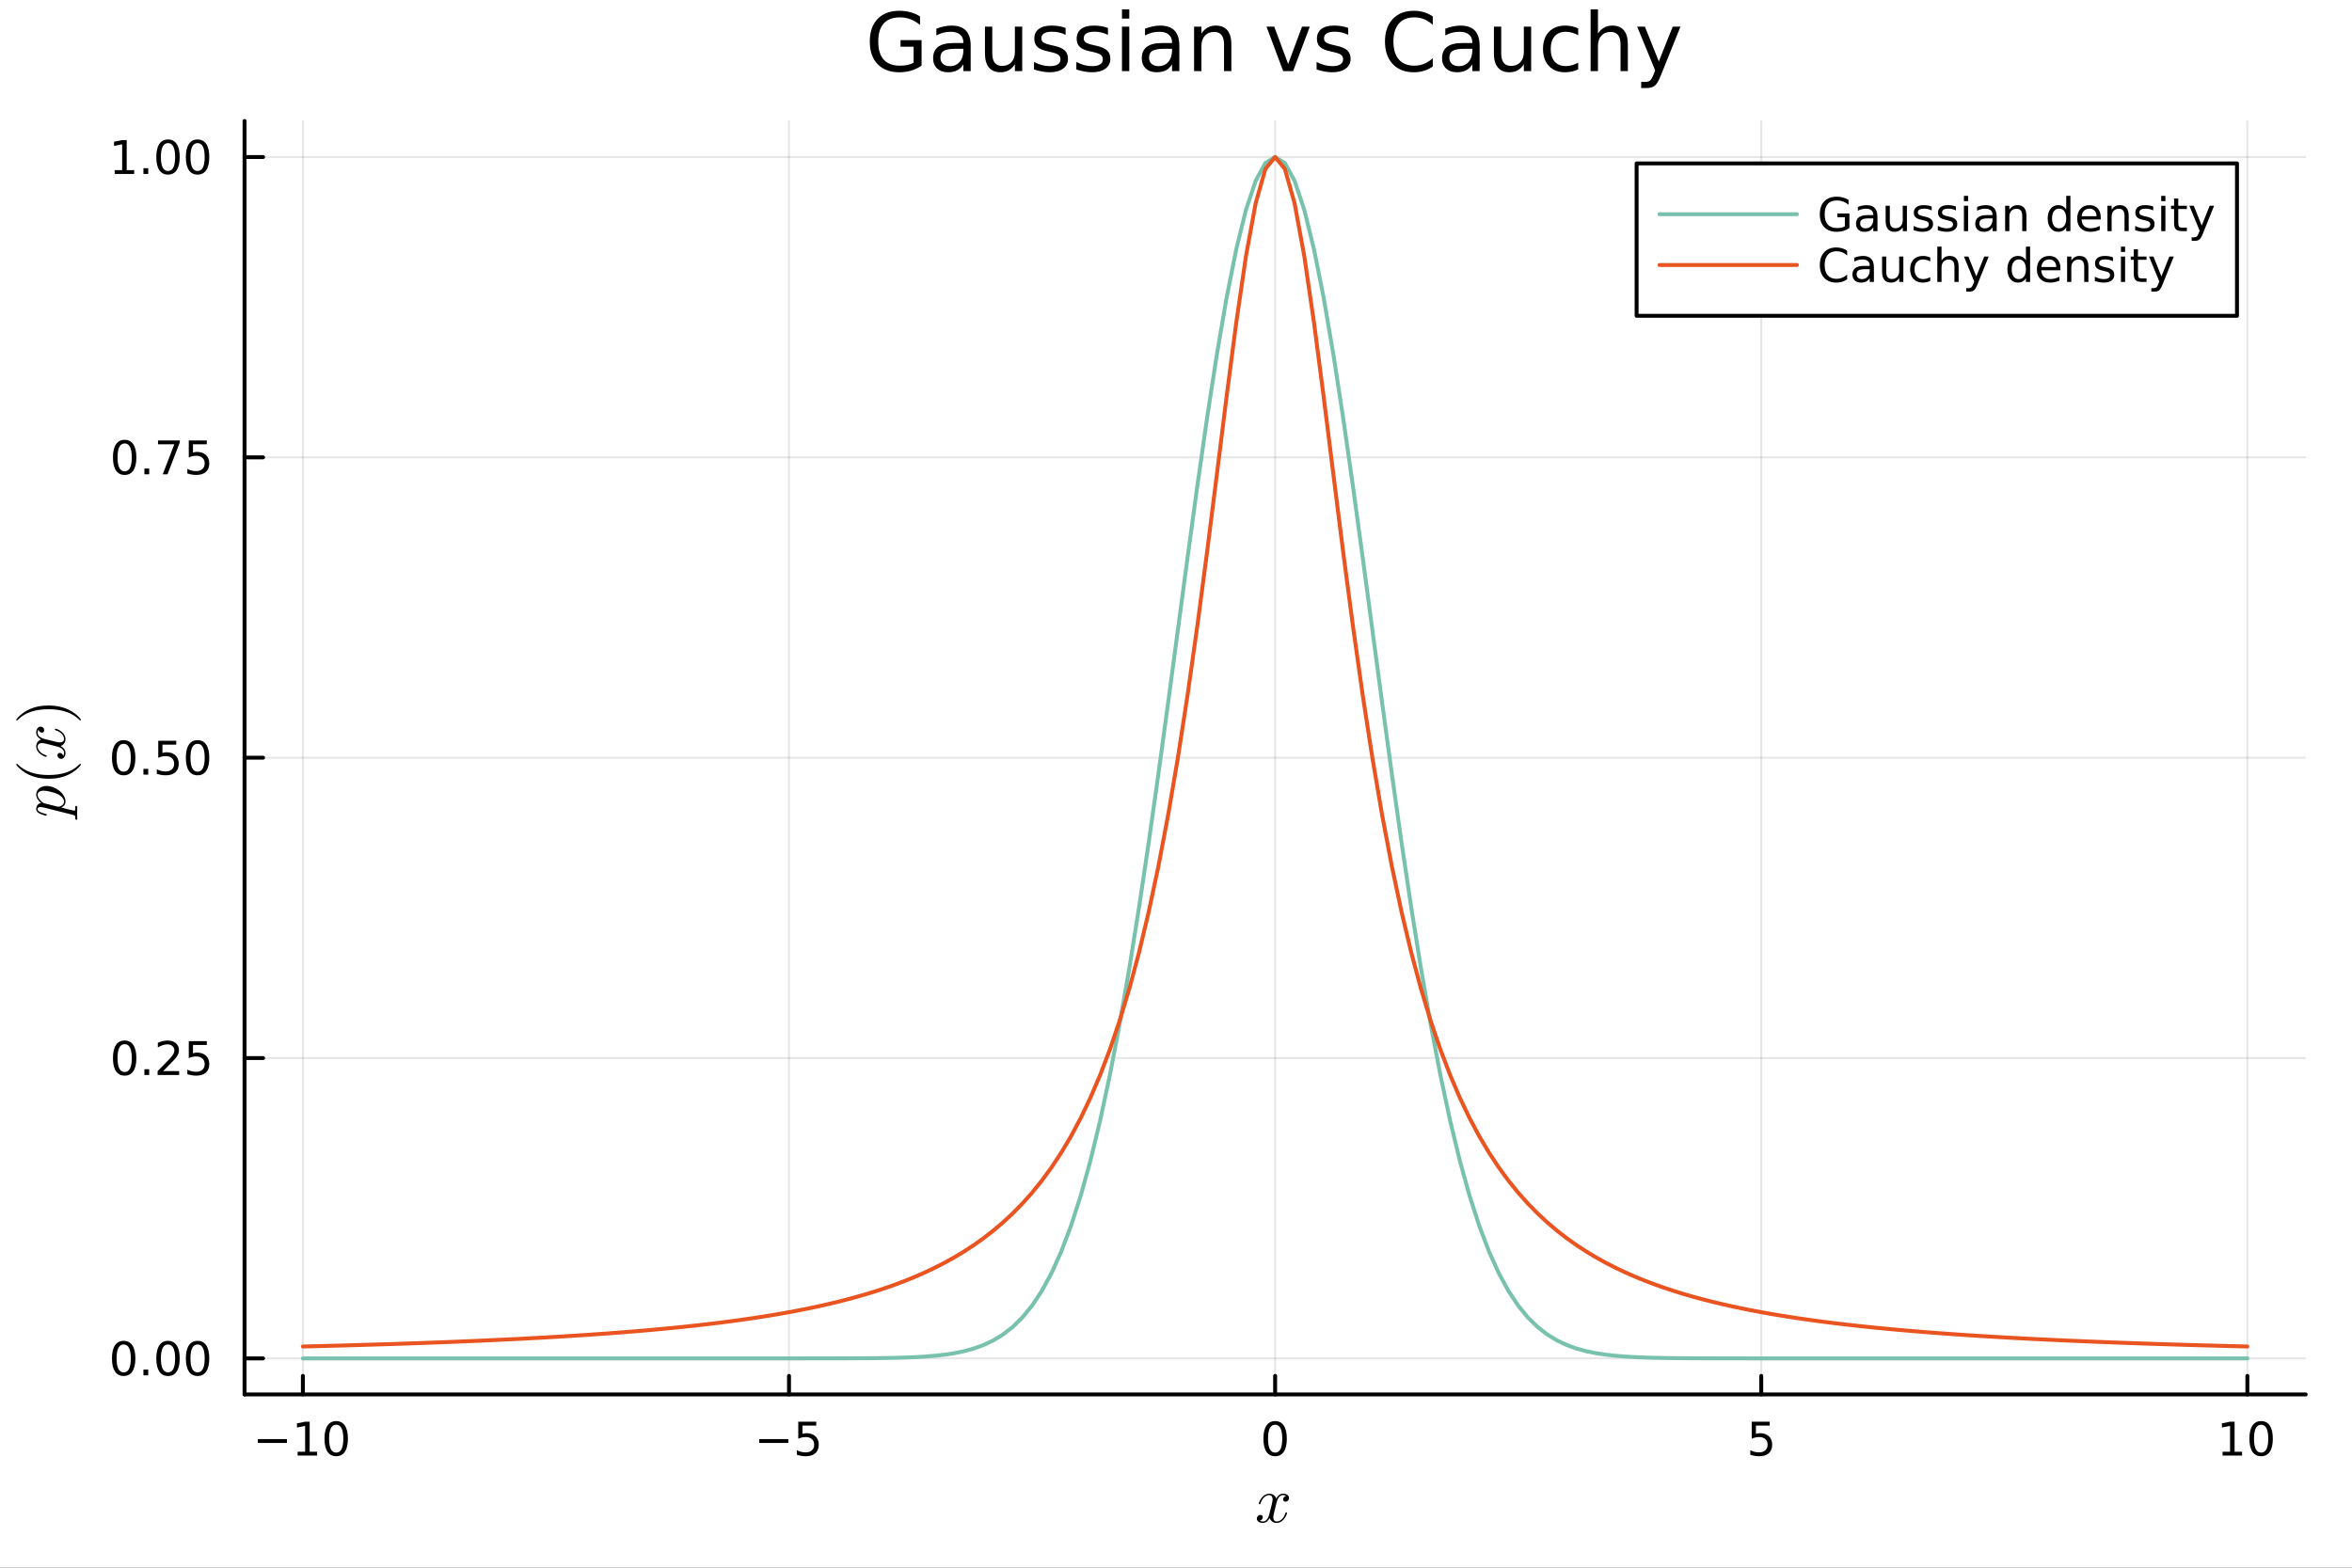 <?xml version="1.0" encoding="utf-8"?>
<svg xmlns="http://www.w3.org/2000/svg" xmlns:xlink="http://www.w3.org/1999/xlink" width="600" height="400" viewBox="0 0 2400 1600">
<rect x="0" y="0" width="2400" height="1600" fill="#333333" stroke="none"/>
<defs>
  <clipPath id="clip330">
    <rect x="0" y="0" width="2400" height="1600"/>
  </clipPath>
</defs>
<path clip-path="url(#clip330)" d="M0 1600 L2400 1600 L2400 8.88178e-14 L0 8.88178e-14  Z" fill="#ffffff" fill-rule="evenodd" fill-opacity="1"/>
<defs>
  <clipPath id="clip331">
    <rect x="480" y="0" width="1681" height="1600"/>
  </clipPath>
</defs>
<path clip-path="url(#clip330)" d="M249.542 1423.18 L2352.76 1423.18 L2352.76 123.472 L249.542 123.472  Z" fill="#ffffff" fill-rule="evenodd" fill-opacity="1"/>
<defs>
  <clipPath id="clip332">
    <rect x="249" y="123" width="2104" height="1301"/>
  </clipPath>
</defs>
<polyline clip-path="url(#clip332)" style="stroke:#000000; stroke-linecap:round; stroke-linejoin:round; stroke-width:2; stroke-opacity:0.1; fill:none" points="309.067,1423.18 309.067,123.472 "/>
<polyline clip-path="url(#clip332)" style="stroke:#000000; stroke-linecap:round; stroke-linejoin:round; stroke-width:2; stroke-opacity:0.1; fill:none" points="805.108,1423.18 805.108,123.472 "/>
<polyline clip-path="url(#clip332)" style="stroke:#000000; stroke-linecap:round; stroke-linejoin:round; stroke-width:2; stroke-opacity:0.1; fill:none" points="1301.15,1423.18 1301.15,123.472 "/>
<polyline clip-path="url(#clip332)" style="stroke:#000000; stroke-linecap:round; stroke-linejoin:round; stroke-width:2; stroke-opacity:0.1; fill:none" points="1797.19,1423.18 1797.19,123.472 "/>
<polyline clip-path="url(#clip332)" style="stroke:#000000; stroke-linecap:round; stroke-linejoin:round; stroke-width:2; stroke-opacity:0.1; fill:none" points="2293.23,1423.18 2293.23,123.472 "/>
<polyline clip-path="url(#clip332)" style="stroke:#000000; stroke-linecap:round; stroke-linejoin:round; stroke-width:2; stroke-opacity:0.1; fill:none" points="249.542,1386.4 2352.76,1386.4 "/>
<polyline clip-path="url(#clip332)" style="stroke:#000000; stroke-linecap:round; stroke-linejoin:round; stroke-width:2; stroke-opacity:0.1; fill:none" points="249.542,1079.86 2352.76,1079.86 "/>
<polyline clip-path="url(#clip332)" style="stroke:#000000; stroke-linecap:round; stroke-linejoin:round; stroke-width:2; stroke-opacity:0.1; fill:none" points="249.542,773.326 2352.76,773.326 "/>
<polyline clip-path="url(#clip332)" style="stroke:#000000; stroke-linecap:round; stroke-linejoin:round; stroke-width:2; stroke-opacity:0.1; fill:none" points="249.542,466.791 2352.76,466.791 "/>
<polyline clip-path="url(#clip332)" style="stroke:#000000; stroke-linecap:round; stroke-linejoin:round; stroke-width:2; stroke-opacity:0.1; fill:none" points="249.542,160.256 2352.76,160.256 "/>
<polyline clip-path="url(#clip330)" style="stroke:#000000; stroke-linecap:round; stroke-linejoin:round; stroke-width:4; stroke-opacity:1; fill:none" points="249.542,1423.18 2352.76,1423.18 "/>
<polyline clip-path="url(#clip330)" style="stroke:#000000; stroke-linecap:round; stroke-linejoin:round; stroke-width:4; stroke-opacity:1; fill:none" points="309.067,1423.18 309.067,1404.28 "/>
<polyline clip-path="url(#clip330)" style="stroke:#000000; stroke-linecap:round; stroke-linejoin:round; stroke-width:4; stroke-opacity:1; fill:none" points="805.108,1423.18 805.108,1404.28 "/>
<polyline clip-path="url(#clip330)" style="stroke:#000000; stroke-linecap:round; stroke-linejoin:round; stroke-width:4; stroke-opacity:1; fill:none" points="1301.15,1423.18 1301.15,1404.28 "/>
<polyline clip-path="url(#clip330)" style="stroke:#000000; stroke-linecap:round; stroke-linejoin:round; stroke-width:4; stroke-opacity:1; fill:none" points="1797.19,1423.18 1797.19,1404.28 "/>
<polyline clip-path="url(#clip330)" style="stroke:#000000; stroke-linecap:round; stroke-linejoin:round; stroke-width:4; stroke-opacity:1; fill:none" points="2293.23,1423.18 2293.23,1404.28 "/>
<path clip-path="url(#clip330)" d="M263.13 1468.75 L292.805 1468.75 L292.805 1472.69 L263.13 1472.69 L263.13 1468.75 Z" fill="#000000" fill-rule="nonzero" fill-opacity="1" /><path clip-path="url(#clip330)" d="M303.708 1481.64 L311.347 1481.64 L311.347 1455.28 L303.037 1456.95 L303.037 1452.69 L311.301 1451.02 L315.977 1451.02 L315.977 1481.64 L323.615 1481.64 L323.615 1485.58 L303.708 1485.58 L303.708 1481.64 Z" fill="#000000" fill-rule="nonzero" fill-opacity="1" /><path clip-path="url(#clip330)" d="M343.06 1454.1 Q339.449 1454.1 337.62 1457.66 Q335.814 1461.2 335.814 1468.33 Q335.814 1475.44 337.62 1479.01 Q339.449 1482.55 343.06 1482.55 Q346.694 1482.55 348.5 1479.01 Q350.328 1475.44 350.328 1468.33 Q350.328 1461.2 348.5 1457.66 Q346.694 1454.1 343.06 1454.1 M343.06 1450.39 Q348.87 1450.39 351.926 1455 Q355.004 1459.58 355.004 1468.33 Q355.004 1477.06 351.926 1481.67 Q348.87 1486.25 343.06 1486.25 Q337.25 1486.25 334.171 1481.67 Q331.115 1477.06 331.115 1468.33 Q331.115 1459.58 334.171 1455 Q337.25 1450.39 343.06 1450.39 Z" fill="#000000" fill-rule="nonzero" fill-opacity="1" /><path clip-path="url(#clip330)" d="M774.749 1468.75 L804.425 1468.75 L804.425 1472.69 L774.749 1472.69 L774.749 1468.75 Z" fill="#000000" fill-rule="nonzero" fill-opacity="1" /><path clip-path="url(#clip330)" d="M814.564 1451.02 L832.92 1451.02 L832.92 1454.96 L818.846 1454.96 L818.846 1463.43 Q819.865 1463.08 820.883 1462.92 Q821.902 1462.73 822.92 1462.73 Q828.707 1462.73 832.087 1465.9 Q835.467 1469.08 835.467 1474.49 Q835.467 1480.07 831.994 1483.17 Q828.522 1486.25 822.203 1486.25 Q820.027 1486.25 817.758 1485.88 Q815.513 1485.51 813.106 1484.77 L813.106 1480.07 Q815.189 1481.2 817.411 1481.76 Q819.633 1482.32 822.11 1482.32 Q826.115 1482.32 828.453 1480.21 Q830.791 1478.1 830.791 1474.49 Q830.791 1470.88 828.453 1468.77 Q826.115 1466.67 822.11 1466.67 Q820.235 1466.67 818.36 1467.08 Q816.508 1467.5 814.564 1468.38 L814.564 1451.02 Z" fill="#000000" fill-rule="nonzero" fill-opacity="1" /><path clip-path="url(#clip330)" d="M1301.15 1454.1 Q1297.54 1454.1 1295.71 1457.66 Q1293.9 1461.2 1293.9 1468.33 Q1293.9 1475.44 1295.71 1479.01 Q1297.54 1482.55 1301.15 1482.55 Q1304.78 1482.55 1306.59 1479.01 Q1308.42 1475.44 1308.42 1468.33 Q1308.42 1461.2 1306.59 1457.66 Q1304.78 1454.1 1301.15 1454.1 M1301.15 1450.39 Q1306.96 1450.39 1310.01 1455 Q1313.09 1459.58 1313.09 1468.33 Q1313.09 1477.06 1310.01 1481.67 Q1306.96 1486.25 1301.15 1486.25 Q1295.34 1486.25 1292.26 1481.67 Q1289.2 1477.06 1289.2 1468.33 Q1289.2 1459.58 1292.26 1455 Q1295.34 1450.39 1301.15 1450.39 Z" fill="#000000" fill-rule="nonzero" fill-opacity="1" /><path clip-path="url(#clip330)" d="M1787.47 1451.02 L1805.82 1451.02 L1805.82 1454.96 L1791.75 1454.96 L1791.75 1463.43 Q1792.77 1463.08 1793.79 1462.92 Q1794.81 1462.73 1795.82 1462.73 Q1801.61 1462.73 1804.99 1465.9 Q1808.37 1469.08 1808.37 1474.49 Q1808.37 1480.07 1804.9 1483.17 Q1801.43 1486.25 1795.11 1486.25 Q1792.93 1486.25 1790.66 1485.88 Q1788.42 1485.51 1786.01 1484.77 L1786.01 1480.07 Q1788.09 1481.2 1790.32 1481.76 Q1792.54 1482.32 1795.01 1482.32 Q1799.02 1482.32 1801.36 1480.21 Q1803.69 1478.1 1803.69 1474.49 Q1803.69 1470.88 1801.36 1468.77 Q1799.02 1466.67 1795.01 1466.67 Q1793.14 1466.67 1791.26 1467.08 Q1789.41 1467.5 1787.47 1468.38 L1787.47 1451.02 Z" fill="#000000" fill-rule="nonzero" fill-opacity="1" /><path clip-path="url(#clip330)" d="M2267.92 1481.64 L2275.56 1481.64 L2275.56 1455.28 L2267.25 1456.95 L2267.25 1452.69 L2275.51 1451.02 L2280.19 1451.02 L2280.19 1481.64 L2287.83 1481.64 L2287.83 1485.58 L2267.92 1485.58 L2267.92 1481.64 Z" fill="#000000" fill-rule="nonzero" fill-opacity="1" /><path clip-path="url(#clip330)" d="M2307.27 1454.1 Q2303.66 1454.1 2301.83 1457.66 Q2300.02 1461.2 2300.02 1468.33 Q2300.02 1475.44 2301.83 1479.01 Q2303.66 1482.55 2307.27 1482.55 Q2310.9 1482.55 2312.71 1479.01 Q2314.54 1475.44 2314.54 1468.33 Q2314.54 1461.2 2312.71 1457.66 Q2310.9 1454.1 2307.27 1454.1 M2307.27 1450.39 Q2313.08 1450.39 2316.14 1455 Q2319.21 1459.58 2319.21 1468.33 Q2319.21 1477.06 2316.14 1481.67 Q2313.08 1486.25 2307.27 1486.25 Q2301.46 1486.25 2298.38 1481.67 Q2295.33 1477.06 2295.33 1468.33 Q2295.33 1459.58 2298.38 1455 Q2301.46 1450.39 2307.27 1450.39 Z" fill="#000000" fill-rule="nonzero" fill-opacity="1" /><path clip-path="url(#clip330)" d="M1315.32 1528.8 Q1315.32 1530.61 1314.2 1531.64 Q1313.07 1532.64 1311.78 1532.64 Q1310.56 1532.64 1309.91 1531.93 Q1309.27 1531.22 1309.27 1530.32 Q1309.27 1529.09 1310.17 1528.03 Q1311.07 1526.97 1312.42 1526.74 Q1311.1 1525.91 1309.14 1525.91 Q1307.85 1525.91 1306.72 1526.58 Q1305.63 1527.26 1304.95 1528.13 Q1304.31 1529 1303.73 1530.25 Q1303.18 1531.48 1302.96 1532.22 Q1302.76 1532.93 1302.6 1533.7 L1300.35 1542.72 Q1299.25 1547 1299.25 1548.51 Q1299.25 1550.38 1300.15 1551.64 Q1301.06 1552.86 1302.86 1552.86 Q1303.57 1552.86 1304.37 1552.67 Q1305.18 1552.44 1306.21 1551.86 Q1307.27 1551.25 1308.2 1550.35 Q1309.17 1549.42 1310.11 1547.84 Q1311.04 1546.26 1311.65 1544.23 Q1311.84 1543.52 1312.49 1543.52 Q1313.29 1543.52 1313.29 1544.17 Q1313.29 1544.71 1312.84 1545.87 Q1312.42 1547 1311.49 1548.48 Q1310.59 1549.93 1309.4 1551.25 Q1308.2 1552.54 1306.43 1553.44 Q1304.66 1554.34 1302.73 1554.34 Q1299.96 1554.34 1298.12 1552.86 Q1296.29 1551.38 1295.61 1549.32 Q1295.45 1549.61 1295.23 1550 Q1295 1550.38 1294.32 1551.25 Q1293.68 1552.09 1292.94 1552.73 Q1292.2 1553.34 1291.04 1553.83 Q1289.91 1554.34 1288.69 1554.34 Q1287.14 1554.34 1285.76 1553.89 Q1284.4 1553.44 1283.44 1552.41 Q1282.47 1551.38 1282.47 1549.96 Q1282.47 1548.38 1283.54 1547.29 Q1284.63 1546.16 1286.11 1546.16 Q1287.05 1546.16 1287.79 1546.71 Q1288.56 1547.26 1288.56 1548.45 Q1288.56 1549.77 1287.66 1550.77 Q1286.76 1551.77 1285.47 1552.02 Q1286.79 1552.86 1288.75 1552.86 Q1290.88 1552.86 1292.55 1550.99 Q1294.23 1549.13 1295.03 1546 Q1297.03 1538.5 1297.8 1535.15 Q1298.58 1531.77 1298.58 1530.32 Q1298.58 1528.96 1298.22 1528.03 Q1297.87 1527.1 1297.25 1526.68 Q1296.68 1526.23 1296.13 1526.07 Q1295.61 1525.91 1295.03 1525.91 Q1294.07 1525.91 1292.97 1526.29 Q1291.91 1526.68 1290.62 1527.58 Q1289.36 1528.45 1288.17 1530.25 Q1286.98 1532.06 1286.18 1534.54 Q1286.02 1535.28 1285.31 1535.28 Q1284.53 1535.24 1284.53 1534.6 Q1284.53 1534.05 1284.95 1532.93 Q1285.4 1531.77 1286.3 1530.32 Q1287.24 1528.87 1288.43 1527.58 Q1289.65 1526.26 1291.43 1525.36 Q1293.23 1524.46 1295.16 1524.46 Q1296.03 1524.46 1296.87 1524.65 Q1297.74 1524.81 1298.77 1525.29 Q1299.83 1525.78 1300.77 1526.84 Q1301.7 1527.9 1302.28 1529.45 Q1302.67 1528.71 1303.18 1528 Q1303.73 1527.29 1304.57 1526.42 Q1305.44 1525.52 1306.63 1525 Q1307.85 1524.46 1309.2 1524.46 Q1310.52 1524.46 1311.81 1524.81 Q1313.1 1525.13 1314.2 1526.19 Q1315.32 1527.23 1315.32 1528.8 Z" fill="#000000" fill-rule="nonzero" fill-opacity="1" /><polyline clip-path="url(#clip330)" style="stroke:#000000; stroke-linecap:round; stroke-linejoin:round; stroke-width:4; stroke-opacity:1; fill:none" points="249.542,1423.18 249.542,123.472 "/>
<polyline clip-path="url(#clip330)" style="stroke:#000000; stroke-linecap:round; stroke-linejoin:round; stroke-width:4; stroke-opacity:1; fill:none" points="249.542,1386.4 268.44,1386.4 "/>
<polyline clip-path="url(#clip330)" style="stroke:#000000; stroke-linecap:round; stroke-linejoin:round; stroke-width:4; stroke-opacity:1; fill:none" points="249.542,1079.86 268.44,1079.86 "/>
<polyline clip-path="url(#clip330)" style="stroke:#000000; stroke-linecap:round; stroke-linejoin:round; stroke-width:4; stroke-opacity:1; fill:none" points="249.542,773.326 268.44,773.326 "/>
<polyline clip-path="url(#clip330)" style="stroke:#000000; stroke-linecap:round; stroke-linejoin:round; stroke-width:4; stroke-opacity:1; fill:none" points="249.542,466.791 268.44,466.791 "/>
<polyline clip-path="url(#clip330)" style="stroke:#000000; stroke-linecap:round; stroke-linejoin:round; stroke-width:4; stroke-opacity:1; fill:none" points="249.542,160.256 268.44,160.256 "/>
<path clip-path="url(#clip330)" d="M126.205 1372.19 Q122.593 1372.19 120.765 1375.76 Q118.959 1379.3 118.959 1386.43 Q118.959 1393.54 120.765 1397.1 Q122.593 1400.64 126.205 1400.64 Q129.839 1400.64 131.644 1397.1 Q133.473 1393.54 133.473 1386.43 Q133.473 1379.3 131.644 1375.76 Q129.839 1372.19 126.205 1372.19 M126.205 1368.49 Q132.015 1368.49 135.07 1373.1 Q138.149 1377.68 138.149 1386.43 Q138.149 1395.16 135.07 1399.76 Q132.015 1404.35 126.205 1404.35 Q120.394 1404.35 117.316 1399.76 Q114.26 1395.16 114.26 1386.43 Q114.26 1377.68 117.316 1373.1 Q120.394 1368.49 126.205 1368.49 Z" fill="#000000" fill-rule="nonzero" fill-opacity="1" /><path clip-path="url(#clip330)" d="M146.366 1397.8 L151.251 1397.8 L151.251 1403.68 L146.366 1403.68 L146.366 1397.8 Z" fill="#000000" fill-rule="nonzero" fill-opacity="1" /><path clip-path="url(#clip330)" d="M171.436 1372.19 Q167.825 1372.19 165.996 1375.76 Q164.19 1379.3 164.19 1386.43 Q164.19 1393.54 165.996 1397.1 Q167.825 1400.64 171.436 1400.64 Q175.07 1400.64 176.876 1397.1 Q178.704 1393.54 178.704 1386.43 Q178.704 1379.3 176.876 1375.76 Q175.07 1372.19 171.436 1372.19 M171.436 1368.49 Q177.246 1368.49 180.301 1373.1 Q183.38 1377.68 183.38 1386.43 Q183.38 1395.16 180.301 1399.76 Q177.246 1404.35 171.436 1404.35 Q165.626 1404.35 162.547 1399.76 Q159.491 1395.16 159.491 1386.43 Q159.491 1377.68 162.547 1373.1 Q165.626 1368.49 171.436 1368.49 Z" fill="#000000" fill-rule="nonzero" fill-opacity="1" /><path clip-path="url(#clip330)" d="M201.598 1372.19 Q197.987 1372.19 196.158 1375.76 Q194.352 1379.3 194.352 1386.43 Q194.352 1393.54 196.158 1397.1 Q197.987 1400.64 201.598 1400.64 Q205.232 1400.64 207.037 1397.1 Q208.866 1393.54 208.866 1386.43 Q208.866 1379.3 207.037 1375.76 Q205.232 1372.19 201.598 1372.19 M201.598 1368.49 Q207.408 1368.49 210.463 1373.1 Q213.542 1377.68 213.542 1386.43 Q213.542 1395.16 210.463 1399.76 Q207.408 1404.35 201.598 1404.35 Q195.787 1404.35 192.709 1399.76 Q189.653 1395.16 189.653 1386.43 Q189.653 1377.68 192.709 1373.1 Q195.787 1368.49 201.598 1368.49 Z" fill="#000000" fill-rule="nonzero" fill-opacity="1" /><path clip-path="url(#clip330)" d="M127.2 1065.66 Q123.589 1065.66 121.76 1069.22 Q119.955 1072.77 119.955 1079.9 Q119.955 1087 121.76 1090.57 Q123.589 1094.11 127.2 1094.11 Q130.834 1094.11 132.64 1090.57 Q134.468 1087 134.468 1079.9 Q134.468 1072.77 132.64 1069.22 Q130.834 1065.66 127.2 1065.66 M127.2 1061.96 Q133.01 1061.96 136.066 1066.56 Q139.144 1071.15 139.144 1079.9 Q139.144 1088.62 136.066 1093.23 Q133.01 1097.81 127.2 1097.81 Q121.39 1097.81 118.311 1093.23 Q115.256 1088.62 115.256 1079.9 Q115.256 1071.15 118.311 1066.56 Q121.39 1061.96 127.2 1061.96 Z" fill="#000000" fill-rule="nonzero" fill-opacity="1" /><path clip-path="url(#clip330)" d="M147.362 1091.26 L152.246 1091.26 L152.246 1097.14 L147.362 1097.14 L147.362 1091.26 Z" fill="#000000" fill-rule="nonzero" fill-opacity="1" /><path clip-path="url(#clip330)" d="M166.459 1093.21 L182.778 1093.21 L182.778 1097.14 L160.834 1097.14 L160.834 1093.21 Q163.496 1090.45 168.079 1085.82 Q172.686 1081.17 173.866 1079.83 Q176.112 1077.3 176.991 1075.57 Q177.894 1073.81 177.894 1072.12 Q177.894 1069.36 175.95 1067.63 Q174.028 1065.89 170.927 1065.89 Q168.727 1065.89 166.274 1066.65 Q163.843 1067.42 161.065 1068.97 L161.065 1064.25 Q163.89 1063.11 166.343 1062.53 Q168.797 1061.96 170.834 1061.96 Q176.204 1061.96 179.399 1064.64 Q182.593 1067.33 182.593 1071.82 Q182.593 1073.95 181.783 1075.87 Q180.996 1077.77 178.889 1080.36 Q178.311 1081.03 175.209 1084.25 Q172.107 1087.44 166.459 1093.21 Z" fill="#000000" fill-rule="nonzero" fill-opacity="1" /><path clip-path="url(#clip330)" d="M192.639 1062.58 L210.996 1062.58 L210.996 1066.52 L196.922 1066.52 L196.922 1074.99 Q197.94 1074.64 198.959 1074.48 Q199.977 1074.29 200.996 1074.29 Q206.783 1074.29 210.162 1077.47 Q213.542 1080.64 213.542 1086.05 Q213.542 1091.63 210.07 1094.73 Q206.598 1097.81 200.278 1097.81 Q198.102 1097.81 195.834 1097.44 Q193.588 1097.07 191.181 1096.33 L191.181 1091.63 Q193.264 1092.77 195.487 1093.32 Q197.709 1093.88 200.186 1093.88 Q204.19 1093.88 206.528 1091.77 Q208.866 1089.66 208.866 1086.05 Q208.866 1082.44 206.528 1080.34 Q204.19 1078.23 200.186 1078.23 Q198.311 1078.23 196.436 1078.65 Q194.584 1079.06 192.639 1079.94 L192.639 1062.58 Z" fill="#000000" fill-rule="nonzero" fill-opacity="1" /><path clip-path="url(#clip330)" d="M126.205 759.125 Q122.593 759.125 120.765 762.689 Q118.959 766.231 118.959 773.361 Q118.959 780.467 120.765 784.032 Q122.593 787.574 126.205 787.574 Q129.839 787.574 131.644 784.032 Q133.473 780.467 133.473 773.361 Q133.473 766.231 131.644 762.689 Q129.839 759.125 126.205 759.125 M126.205 755.421 Q132.015 755.421 135.07 760.027 Q138.149 764.611 138.149 773.361 Q138.149 782.088 135.07 786.694 Q132.015 791.277 126.205 791.277 Q120.394 791.277 117.316 786.694 Q114.26 782.088 114.26 773.361 Q114.26 764.611 117.316 760.027 Q120.394 755.421 126.205 755.421 Z" fill="#000000" fill-rule="nonzero" fill-opacity="1" /><path clip-path="url(#clip330)" d="M146.366 784.726 L151.251 784.726 L151.251 790.606 L146.366 790.606 L146.366 784.726 Z" fill="#000000" fill-rule="nonzero" fill-opacity="1" /><path clip-path="url(#clip330)" d="M161.482 756.046 L179.839 756.046 L179.839 759.981 L165.765 759.981 L165.765 768.453 Q166.783 768.106 167.802 767.944 Q168.82 767.759 169.839 767.759 Q175.626 767.759 179.005 770.93 Q182.385 774.101 182.385 779.518 Q182.385 785.097 178.913 788.199 Q175.44 791.277 169.121 791.277 Q166.945 791.277 164.677 790.907 Q162.431 790.537 160.024 789.796 L160.024 785.097 Q162.107 786.231 164.329 786.787 Q166.552 787.342 169.028 787.342 Q173.033 787.342 175.371 785.236 Q177.709 783.129 177.709 779.518 Q177.709 775.907 175.371 773.801 Q173.033 771.694 169.028 771.694 Q167.153 771.694 165.278 772.111 Q163.427 772.527 161.482 773.407 L161.482 756.046 Z" fill="#000000" fill-rule="nonzero" fill-opacity="1" /><path clip-path="url(#clip330)" d="M201.598 759.125 Q197.987 759.125 196.158 762.689 Q194.352 766.231 194.352 773.361 Q194.352 780.467 196.158 784.032 Q197.987 787.574 201.598 787.574 Q205.232 787.574 207.037 784.032 Q208.866 780.467 208.866 773.361 Q208.866 766.231 207.037 762.689 Q205.232 759.125 201.598 759.125 M201.598 755.421 Q207.408 755.421 210.463 760.027 Q213.542 764.611 213.542 773.361 Q213.542 782.088 210.463 786.694 Q207.408 791.277 201.598 791.277 Q195.787 791.277 192.709 786.694 Q189.653 782.088 189.653 773.361 Q189.653 764.611 192.709 760.027 Q195.787 755.421 201.598 755.421 Z" fill="#000000" fill-rule="nonzero" fill-opacity="1" /><path clip-path="url(#clip330)" d="M127.2 452.59 Q123.589 452.59 121.76 456.155 Q119.955 459.696 119.955 466.826 Q119.955 473.932 121.76 477.497 Q123.589 481.039 127.2 481.039 Q130.834 481.039 132.64 477.497 Q134.468 473.932 134.468 466.826 Q134.468 459.696 132.64 456.155 Q130.834 452.59 127.2 452.59 M127.2 448.886 Q133.01 448.886 136.066 453.493 Q139.144 458.076 139.144 466.826 Q139.144 475.553 136.066 480.159 Q133.01 484.742 127.2 484.742 Q121.39 484.742 118.311 480.159 Q115.256 475.553 115.256 466.826 Q115.256 458.076 118.311 453.493 Q121.39 448.886 127.2 448.886 Z" fill="#000000" fill-rule="nonzero" fill-opacity="1" /><path clip-path="url(#clip330)" d="M147.362 478.192 L152.246 478.192 L152.246 484.071 L147.362 484.071 L147.362 478.192 Z" fill="#000000" fill-rule="nonzero" fill-opacity="1" /><path clip-path="url(#clip330)" d="M161.251 449.511 L183.473 449.511 L183.473 451.502 L170.927 484.071 L166.042 484.071 L177.848 453.446 L161.251 453.446 L161.251 449.511 Z" fill="#000000" fill-rule="nonzero" fill-opacity="1" /><path clip-path="url(#clip330)" d="M192.639 449.511 L210.996 449.511 L210.996 453.446 L196.922 453.446 L196.922 461.918 Q197.94 461.571 198.959 461.409 Q199.977 461.224 200.996 461.224 Q206.783 461.224 210.162 464.395 Q213.542 467.567 213.542 472.983 Q213.542 478.562 210.07 481.664 Q206.598 484.742 200.278 484.742 Q198.102 484.742 195.834 484.372 Q193.588 484.002 191.181 483.261 L191.181 478.562 Q193.264 479.696 195.487 480.252 Q197.709 480.807 200.186 480.807 Q204.19 480.807 206.528 478.701 Q208.866 476.594 208.866 472.983 Q208.866 469.372 206.528 467.266 Q204.19 465.159 200.186 465.159 Q198.311 465.159 196.436 465.576 Q194.584 465.993 192.639 466.872 L192.639 449.511 Z" fill="#000000" fill-rule="nonzero" fill-opacity="1" /><path clip-path="url(#clip330)" d="M117.015 173.601 L124.654 173.601 L124.654 147.236 L116.343 148.902 L116.343 144.643 L124.607 142.976 L129.283 142.976 L129.283 173.601 L136.922 173.601 L136.922 177.536 L117.015 177.536 L117.015 173.601 Z" fill="#000000" fill-rule="nonzero" fill-opacity="1" /><path clip-path="url(#clip330)" d="M146.366 171.657 L151.251 171.657 L151.251 177.536 L146.366 177.536 L146.366 171.657 Z" fill="#000000" fill-rule="nonzero" fill-opacity="1" /><path clip-path="url(#clip330)" d="M171.436 146.055 Q167.825 146.055 165.996 149.62 Q164.19 153.161 164.19 160.291 Q164.19 167.397 165.996 170.962 Q167.825 174.504 171.436 174.504 Q175.07 174.504 176.876 170.962 Q178.704 167.397 178.704 160.291 Q178.704 153.161 176.876 149.62 Q175.07 146.055 171.436 146.055 M171.436 142.351 Q177.246 142.351 180.301 146.958 Q183.38 151.541 183.38 160.291 Q183.38 169.018 180.301 173.624 Q177.246 178.208 171.436 178.208 Q165.626 178.208 162.547 173.624 Q159.491 169.018 159.491 160.291 Q159.491 151.541 162.547 146.958 Q165.626 142.351 171.436 142.351 Z" fill="#000000" fill-rule="nonzero" fill-opacity="1" /><path clip-path="url(#clip330)" d="M201.598 146.055 Q197.987 146.055 196.158 149.62 Q194.352 153.161 194.352 160.291 Q194.352 167.397 196.158 170.962 Q197.987 174.504 201.598 174.504 Q205.232 174.504 207.037 170.962 Q208.866 167.397 208.866 160.291 Q208.866 153.161 207.037 149.62 Q205.232 146.055 201.598 146.055 M201.598 142.351 Q207.408 142.351 210.463 146.958 Q213.542 151.541 213.542 160.291 Q213.542 169.018 210.463 173.624 Q207.408 178.208 201.598 178.208 Q195.787 178.208 192.709 173.624 Q189.653 169.018 189.653 160.291 Q189.653 151.541 192.709 146.958 Q195.787 142.351 201.598 142.351 Z" fill="#000000" fill-rule="nonzero" fill-opacity="1" /><path clip-path="url(#clip330)" d="M47.469 802.201 Q52.171 802.201 56.712 804.585 Q61.253 806.936 64.055 810.639 Q66.825 814.343 66.825 818.111 Q66.825 820.366 65.601 821.879 Q64.345 823.361 62.574 824.166 Q64.764 824.778 70.013 826.098 Q75.263 827.419 75.778 827.419 Q76.068 827.419 76.197 827.354 Q76.326 827.29 76.487 827 Q76.68 826.71 76.744 826.002 Q76.841 825.293 76.841 824.101 Q76.841 823.489 76.841 823.264 Q76.873 823.006 77.034 822.781 Q77.195 822.523 77.549 822.523 Q78.87 822.523 78.87 823.715 Q78.87 824.778 78.773 826.968 Q78.677 829.158 78.677 830.253 Q78.677 831.187 78.773 833.055 Q78.87 834.923 78.87 835.792 Q78.87 836.662 78.097 836.662 Q77.646 836.662 77.356 836.533 Q77.099 836.436 76.97 836.179 Q76.873 835.921 76.841 835.696 Q76.841 835.502 76.841 835.116 Q76.841 833.634 76.583 832.99 Q76.358 832.346 75.875 832.121 Q75.424 831.863 74.136 831.573 L44.764 824.166 Q42.799 823.715 41.414 823.715 Q39.675 823.715 39.031 824.262 Q38.387 824.81 38.387 825.776 Q38.387 827.451 40.384 828.546 Q42.381 829.641 46.245 830.575 Q47.308 830.865 47.533 831.058 Q47.759 831.219 47.759 831.702 Q47.727 832.507 47.083 832.507 Q46.922 832.507 45.891 832.249 Q44.828 831.992 43.282 831.509 Q41.704 830.993 40.706 830.446 Q40.03 830.124 39.579 829.834 Q39.128 829.544 38.419 828.964 Q37.711 828.353 37.324 827.483 Q36.938 826.613 36.938 825.551 Q36.938 823.489 38.162 821.783 Q39.385 820.076 41.865 819.625 Q39.708 817.789 38.323 815.535 Q36.938 813.28 36.938 810.994 Q36.938 807.193 39.901 804.713 Q42.831 802.201 47.469 802.201 M44.571 806.968 Q41.64 806.968 40.03 808.095 Q38.387 809.19 38.387 811.187 Q38.387 813.667 40.899 816.533 Q43.282 819.367 45.505 819.947 L58.419 823.2 L59.482 823.393 Q59.675 823.393 60.255 823.296 Q60.802 823.167 61.704 822.813 Q62.606 822.427 63.411 821.911 Q64.184 821.364 64.764 820.398 Q65.343 819.399 65.343 818.176 Q65.343 816.211 63.604 814.085 Q61.865 811.928 58.58 810.317 Q56.455 809.319 51.881 808.159 Q47.276 806.968 44.571 806.968 Z" fill="#000000" fill-rule="nonzero" fill-opacity="1" /><path clip-path="url(#clip330)" d="M49.595 794.83 Q38.452 794.83 29.466 790.676 Q25.698 788.904 22.542 786.425 Q19.386 783.945 18.001 782.302 Q16.616 780.66 16.616 780.209 Q16.616 779.565 17.26 779.532 Q17.582 779.532 18.387 780.402 Q29.208 791.03 49.595 790.998 Q70.045 790.998 80.448 780.66 Q81.575 779.532 81.929 779.532 Q82.573 779.532 82.573 780.209 Q82.573 780.66 81.253 782.238 Q79.933 783.816 76.905 786.263 Q73.878 788.711 70.174 790.482 Q61.189 794.83 49.595 794.83 Z" fill="#000000" fill-rule="nonzero" fill-opacity="1" /><path clip-path="url(#clip330)" d="M41.286 741.669 Q43.089 741.669 44.12 742.796 Q45.118 743.923 45.118 745.211 Q45.118 746.435 44.41 747.079 Q43.701 747.724 42.799 747.724 Q41.575 747.724 40.513 746.822 Q39.45 745.92 39.224 744.567 Q38.387 745.888 38.387 747.852 Q38.387 749.141 39.063 750.268 Q39.74 751.363 40.609 752.039 Q41.479 752.683 42.735 753.263 Q43.959 753.81 44.699 754.036 Q45.408 754.229 46.181 754.39 L55.199 756.645 Q59.482 757.74 60.996 757.74 Q62.864 757.74 64.12 756.838 Q65.343 755.936 65.343 754.133 Q65.343 753.424 65.15 752.619 Q64.925 751.814 64.345 750.783 Q63.733 749.72 62.831 748.786 Q61.897 747.82 60.319 746.886 Q58.741 745.952 56.712 745.34 Q56.004 745.147 56.004 744.503 Q56.004 743.698 56.648 743.698 Q57.195 743.698 58.355 744.149 Q59.482 744.567 60.963 745.501 Q62.413 746.403 63.733 747.595 Q65.021 748.786 65.923 750.558 Q66.825 752.329 66.825 754.261 Q66.825 757.031 65.343 758.867 Q63.862 760.703 61.801 761.379 Q62.091 761.54 62.477 761.765 Q62.864 761.991 63.733 762.667 Q64.57 763.311 65.215 764.052 Q65.826 764.793 66.309 765.952 Q66.825 767.079 66.825 768.303 Q66.825 769.849 66.374 771.234 Q65.923 772.586 64.892 773.553 Q63.862 774.519 62.445 774.519 Q60.867 774.519 59.772 773.456 Q58.645 772.361 58.645 770.88 Q58.645 769.946 59.192 769.205 Q59.739 768.432 60.931 768.432 Q62.252 768.432 63.25 769.334 Q64.248 770.235 64.506 771.524 Q65.343 770.203 65.343 768.239 Q65.343 766.113 63.475 764.438 Q61.608 762.764 58.483 761.959 Q50.98 759.962 47.63 759.189 Q44.248 758.416 42.799 758.416 Q41.447 758.416 40.513 758.77 Q39.579 759.124 39.16 759.736 Q38.709 760.316 38.548 760.864 Q38.387 761.379 38.387 761.959 Q38.387 762.925 38.773 764.02 Q39.16 765.083 40.062 766.371 Q40.931 767.627 42.735 768.818 Q44.538 770.01 47.018 770.815 Q47.759 770.976 47.759 771.685 Q47.727 772.458 47.083 772.458 Q46.535 772.458 45.408 772.039 Q44.248 771.588 42.799 770.686 Q41.35 769.752 40.062 768.561 Q38.741 767.337 37.84 765.566 Q36.938 763.762 36.938 761.83 Q36.938 760.96 37.131 760.123 Q37.292 759.253 37.775 758.223 Q38.258 757.16 39.321 756.226 Q40.384 755.292 41.93 754.712 Q41.189 754.326 40.48 753.81 Q39.772 753.263 38.902 752.426 Q38.001 751.556 37.485 750.364 Q36.938 749.141 36.938 747.788 Q36.938 746.468 37.292 745.179 Q37.614 743.891 38.677 742.796 Q39.708 741.669 41.286 741.669 Z" fill="#000000" fill-rule="nonzero" fill-opacity="1" /><path clip-path="url(#clip330)" d="M81.929 735.318 Q81.607 735.318 80.802 734.48 Q69.981 723.852 49.595 723.852 Q29.144 723.852 18.806 734.062 Q17.614 735.318 17.26 735.318 Q16.616 735.318 16.616 734.674 Q16.616 734.223 17.936 732.645 Q19.257 731.034 22.284 728.619 Q25.311 726.171 29.015 724.368 Q38.001 720.02 49.595 720.02 Q60.738 720.02 69.723 724.174 Q73.491 725.946 76.648 728.426 Q79.804 730.905 81.189 732.548 Q82.573 734.19 82.573 734.674 Q82.573 735.318 81.929 735.318 Z" fill="#000000" fill-rule="nonzero" fill-opacity="1" /><path clip-path="url(#clip330)" d="M932.274 63.948 L932.274 47.703 L918.906 47.703 L918.906 40.979 L940.375 40.979 L940.375 66.945 Q935.636 70.308 929.924 72.049 Q924.212 73.751 917.731 73.751 Q903.553 73.751 895.532 65.487 Q887.552 57.183 887.552 42.397 Q887.552 27.57 895.532 19.307 Q903.553 11.002 917.731 11.002 Q923.645 11.002 928.952 12.461 Q934.299 13.919 938.796 16.755 L938.796 25.464 Q934.259 21.616 929.154 19.671 Q924.05 17.727 918.42 17.727 Q907.32 17.727 901.73 23.925 Q896.18 30.122 896.18 42.397 Q896.18 54.63 901.73 60.828 Q907.32 67.026 918.42 67.026 Q922.754 67.026 926.157 66.297 Q929.56 65.527 932.274 63.948 Z" fill="#000000" fill-rule="nonzero" fill-opacity="1" /><path clip-path="url(#clip330)" d="M975.618 49.769 Q966.585 49.769 963.101 51.835 Q959.617 53.901 959.617 58.884 Q959.617 62.854 962.21 65.203 Q964.843 67.512 969.339 67.512 Q975.537 67.512 979.264 63.137 Q983.031 58.722 983.031 51.43 L983.031 49.769 L975.618 49.769 M990.485 46.691 L990.485 72.576 L983.031 72.576 L983.031 65.689 Q980.479 69.821 976.672 71.806 Q972.864 73.751 967.354 73.751 Q960.387 73.751 956.255 69.862 Q952.164 65.933 952.164 59.37 Q952.164 51.714 957.268 47.825 Q962.412 43.936 972.58 43.936 L983.031 43.936 L983.031 43.207 Q983.031 38.062 979.629 35.267 Q976.266 32.431 970.15 32.431 Q966.261 32.431 962.574 33.363 Q958.888 34.295 955.485 36.158 L955.485 29.272 Q959.577 27.692 963.425 26.922 Q967.273 26.112 970.919 26.112 Q980.763 26.112 985.624 31.216 Q990.485 36.32 990.485 46.691 Z" fill="#000000" fill-rule="nonzero" fill-opacity="1" /><path clip-path="url(#clip330)" d="M1005.07 54.671 L1005.07 27.206 L1012.52 27.206 L1012.52 54.387 Q1012.52 60.828 1015.03 64.069 Q1017.55 67.269 1022.57 67.269 Q1028.6 67.269 1032.09 63.421 Q1035.61 59.573 1035.61 52.929 L1035.61 27.206 L1043.07 27.206 L1043.07 72.576 L1035.61 72.576 L1035.61 65.608 Q1032.9 69.74 1029.29 71.766 Q1025.73 73.751 1020.99 73.751 Q1013.17 73.751 1009.12 68.89 Q1005.07 64.029 1005.07 54.671 M1023.82 26.112 L1023.82 26.112 Z" fill="#000000" fill-rule="nonzero" fill-opacity="1" /><path clip-path="url(#clip330)" d="M1087.34 28.543 L1087.34 35.591 Q1084.18 33.971 1080.78 33.161 Q1077.38 32.35 1073.73 32.35 Q1068.18 32.35 1065.39 34.052 Q1062.63 35.753 1062.63 39.156 Q1062.63 41.749 1064.62 43.248 Q1066.6 44.706 1072.6 46.043 L1075.15 46.61 Q1083.09 48.311 1086.41 51.43 Q1089.77 54.509 1089.77 60.059 Q1089.77 66.378 1084.75 70.064 Q1079.77 73.751 1071.02 73.751 Q1067.37 73.751 1063.4 73.022 Q1059.47 72.333 1055.1 70.915 L1055.1 63.218 Q1059.23 65.365 1063.24 66.459 Q1067.25 67.512 1071.18 67.512 Q1076.45 67.512 1079.28 65.73 Q1082.12 63.907 1082.12 60.626 Q1082.12 57.588 1080.05 55.967 Q1078.03 54.347 1071.1 52.848 L1068.51 52.24 Q1061.58 50.782 1058.5 47.785 Q1055.42 44.746 1055.42 39.48 Q1055.42 33.08 1059.96 29.596 Q1064.5 26.112 1072.84 26.112 Q1076.97 26.112 1080.62 26.72 Q1084.26 27.327 1087.34 28.543 Z" fill="#000000" fill-rule="nonzero" fill-opacity="1" /><path clip-path="url(#clip330)" d="M1130.57 28.543 L1130.57 35.591 Q1127.41 33.971 1124 33.161 Q1120.6 32.35 1116.95 32.35 Q1111.4 32.35 1108.61 34.052 Q1105.85 35.753 1105.85 39.156 Q1105.85 41.749 1107.84 43.248 Q1109.82 44.706 1115.82 46.043 L1118.37 46.61 Q1126.31 48.311 1129.63 51.43 Q1133 54.509 1133 60.059 Q1133 66.378 1127.97 70.064 Q1122.99 73.751 1114.24 73.751 Q1110.59 73.751 1106.62 73.022 Q1102.7 72.333 1098.32 70.915 L1098.32 63.218 Q1102.45 65.365 1106.46 66.459 Q1110.47 67.512 1114.4 67.512 Q1119.67 67.512 1122.5 65.73 Q1125.34 63.907 1125.34 60.626 Q1125.34 57.588 1123.27 55.967 Q1121.25 54.347 1114.32 52.848 L1111.73 52.24 Q1104.8 50.782 1101.72 47.785 Q1098.64 44.746 1098.64 39.48 Q1098.64 33.08 1103.18 29.596 Q1107.72 26.112 1116.06 26.112 Q1120.2 26.112 1123.84 26.72 Q1127.49 27.327 1130.57 28.543 Z" fill="#000000" fill-rule="nonzero" fill-opacity="1" /><path clip-path="url(#clip330)" d="M1144.87 27.206 L1152.32 27.206 L1152.32 72.576 L1144.87 72.576 L1144.87 27.206 M1144.87 9.544 L1152.32 9.544 L1152.32 18.983 L1144.87 18.983 L1144.87 9.544 Z" fill="#000000" fill-rule="nonzero" fill-opacity="1" /><path clip-path="url(#clip330)" d="M1188.53 49.769 Q1179.5 49.769 1176.02 51.835 Q1172.53 53.901 1172.53 58.884 Q1172.53 62.854 1175.13 65.203 Q1177.76 67.512 1182.25 67.512 Q1188.45 67.512 1192.18 63.137 Q1195.95 58.722 1195.95 51.43 L1195.95 49.769 L1188.53 49.769 M1203.4 46.691 L1203.4 72.576 L1195.95 72.576 L1195.95 65.689 Q1193.39 69.821 1189.59 71.806 Q1185.78 73.751 1180.27 73.751 Q1173.3 73.751 1169.17 69.862 Q1165.08 65.933 1165.08 59.37 Q1165.08 51.714 1170.18 47.825 Q1175.33 43.936 1185.5 43.936 L1195.95 43.936 L1195.95 43.207 Q1195.95 38.062 1192.54 35.267 Q1189.18 32.431 1183.07 32.431 Q1179.18 32.431 1175.49 33.363 Q1171.8 34.295 1168.4 36.158 L1168.4 29.272 Q1172.49 27.692 1176.34 26.922 Q1180.19 26.112 1183.83 26.112 Q1193.68 26.112 1198.54 31.216 Q1203.4 36.32 1203.4 46.691 Z" fill="#000000" fill-rule="nonzero" fill-opacity="1" /><path clip-path="url(#clip330)" d="M1256.47 45.192 L1256.47 72.576 L1249.01 72.576 L1249.01 45.435 Q1249.01 38.994 1246.5 35.794 Q1243.99 32.594 1238.97 32.594 Q1232.93 32.594 1229.45 36.442 Q1225.96 40.29 1225.96 46.934 L1225.96 72.576 L1218.47 72.576 L1218.47 27.206 L1225.96 27.206 L1225.96 34.254 Q1228.64 30.163 1232.24 28.138 Q1235.89 26.112 1240.63 26.112 Q1248.45 26.112 1252.46 30.973 Q1256.47 35.794 1256.47 45.192 Z" fill="#000000" fill-rule="nonzero" fill-opacity="1" /><path clip-path="url(#clip330)" d="M1292.36 27.206 L1300.26 27.206 L1314.44 65.284 L1328.61 27.206 L1336.51 27.206 L1319.5 72.576 L1309.37 72.576 L1292.36 27.206 Z" fill="#000000" fill-rule="nonzero" fill-opacity="1" /><path clip-path="url(#clip330)" d="M1375.73 28.543 L1375.73 35.591 Q1372.57 33.971 1369.16 33.161 Q1365.76 32.35 1362.12 32.35 Q1356.57 32.35 1353.77 34.052 Q1351.02 35.753 1351.02 39.156 Q1351.02 41.749 1353 43.248 Q1354.99 44.706 1360.98 46.043 L1363.53 46.61 Q1371.47 48.311 1374.79 51.43 Q1378.16 54.509 1378.16 60.059 Q1378.16 66.378 1373.13 70.064 Q1368.15 73.751 1359.4 73.751 Q1355.76 73.751 1351.79 73.022 Q1347.86 72.333 1343.48 70.915 L1343.48 63.218 Q1347.61 65.365 1351.62 66.459 Q1355.63 67.512 1359.56 67.512 Q1364.83 67.512 1367.66 65.73 Q1370.5 63.907 1370.5 60.626 Q1370.5 57.588 1368.43 55.967 Q1366.41 54.347 1359.48 52.848 L1356.89 52.24 Q1349.96 50.782 1346.88 47.785 Q1343.8 44.746 1343.8 39.48 Q1343.8 33.08 1348.34 29.596 Q1352.88 26.112 1361.22 26.112 Q1365.36 26.112 1369 26.72 Q1372.65 27.327 1375.73 28.543 Z" fill="#000000" fill-rule="nonzero" fill-opacity="1" /><path clip-path="url(#clip330)" d="M1462.01 16.755 L1462.01 25.383 Q1457.88 21.535 1453.18 19.631 Q1448.52 17.727 1443.25 17.727 Q1432.88 17.727 1427.38 24.087 Q1421.87 30.406 1421.87 42.397 Q1421.87 54.347 1427.38 60.707 Q1432.88 67.026 1443.25 67.026 Q1448.52 67.026 1453.18 65.122 Q1457.88 63.218 1462.01 59.37 L1462.01 67.918 Q1457.72 70.834 1452.9 72.292 Q1448.12 73.751 1442.77 73.751 Q1429.04 73.751 1421.14 65.365 Q1413.24 56.94 1413.24 42.397 Q1413.24 27.814 1421.14 19.428 Q1429.04 11.002 1442.77 11.002 Q1448.2 11.002 1452.98 12.461 Q1457.8 13.878 1462.01 16.755 Z" fill="#000000" fill-rule="nonzero" fill-opacity="1" /><path clip-path="url(#clip330)" d="M1494.94 49.769 Q1485.91 49.769 1482.43 51.835 Q1478.94 53.901 1478.94 58.884 Q1478.94 62.854 1481.54 65.203 Q1484.17 67.512 1488.67 67.512 Q1494.86 67.512 1498.59 63.137 Q1502.36 58.722 1502.36 51.43 L1502.36 49.769 L1494.94 49.769 M1509.81 46.691 L1509.81 72.576 L1502.36 72.576 L1502.36 65.689 Q1499.81 69.821 1496 71.806 Q1492.19 73.751 1486.68 73.751 Q1479.71 73.751 1475.58 69.862 Q1471.49 65.933 1471.49 59.37 Q1471.49 51.714 1476.59 47.825 Q1481.74 43.936 1491.91 43.936 L1502.36 43.936 L1502.36 43.207 Q1502.36 38.062 1498.95 35.267 Q1495.59 32.431 1489.48 32.431 Q1485.59 32.431 1481.9 33.363 Q1478.21 34.295 1474.81 36.158 L1474.81 29.272 Q1478.9 27.692 1482.75 26.922 Q1486.6 26.112 1490.25 26.112 Q1500.09 26.112 1504.95 31.216 Q1509.81 36.32 1509.81 46.691 Z" fill="#000000" fill-rule="nonzero" fill-opacity="1" /><path clip-path="url(#clip330)" d="M1524.39 54.671 L1524.39 27.206 L1531.85 27.206 L1531.85 54.387 Q1531.85 60.828 1534.36 64.069 Q1536.87 67.269 1541.89 67.269 Q1547.93 67.269 1551.41 63.421 Q1554.94 59.573 1554.94 52.929 L1554.94 27.206 L1562.39 27.206 L1562.39 72.576 L1554.94 72.576 L1554.94 65.608 Q1552.22 69.74 1548.62 71.766 Q1545.05 73.751 1540.31 73.751 Q1532.5 73.751 1528.45 68.89 Q1524.39 64.029 1524.39 54.671 M1543.15 26.112 L1543.15 26.112 Z" fill="#000000" fill-rule="nonzero" fill-opacity="1" /><path clip-path="url(#clip330)" d="M1610.39 28.948 L1610.39 35.915 Q1607.24 34.173 1604.04 33.323 Q1600.88 32.431 1597.63 32.431 Q1590.38 32.431 1586.37 37.05 Q1582.36 41.627 1582.36 49.931 Q1582.36 58.236 1586.37 62.854 Q1590.38 67.431 1597.63 67.431 Q1600.88 67.431 1604.04 66.581 Q1607.24 65.689 1610.39 63.948 L1610.39 70.834 Q1607.28 72.292 1603.91 73.022 Q1600.59 73.751 1596.82 73.751 Q1586.58 73.751 1580.54 67.31 Q1574.5 60.869 1574.5 49.931 Q1574.5 38.832 1580.58 32.472 Q1586.7 26.112 1597.31 26.112 Q1600.75 26.112 1604.04 26.841 Q1607.32 27.53 1610.39 28.948 Z" fill="#000000" fill-rule="nonzero" fill-opacity="1" /><path clip-path="url(#clip330)" d="M1661.07 45.192 L1661.07 72.576 L1653.62 72.576 L1653.62 45.435 Q1653.62 38.994 1651.11 35.794 Q1648.6 32.594 1643.57 32.594 Q1637.54 32.594 1634.05 36.442 Q1630.57 40.29 1630.57 46.934 L1630.57 72.576 L1623.07 72.576 L1623.07 9.544 L1630.57 9.544 L1630.57 34.254 Q1633.24 30.163 1636.85 28.138 Q1640.49 26.112 1645.23 26.112 Q1653.05 26.112 1657.06 30.973 Q1661.07 35.794 1661.07 45.192 Z" fill="#000000" fill-rule="nonzero" fill-opacity="1" /><path clip-path="url(#clip330)" d="M1694.82 76.789 Q1691.66 84.891 1688.66 87.362 Q1685.66 89.833 1680.64 89.833 L1674.68 89.833 L1674.68 83.594 L1679.06 83.594 Q1682.14 83.594 1683.84 82.136 Q1685.54 80.678 1687.61 75.25 L1688.94 71.847 L1670.59 27.206 L1678.49 27.206 L1692.67 62.692 L1706.85 27.206 L1714.75 27.206 L1694.82 76.789 Z" fill="#000000" fill-rule="nonzero" fill-opacity="1" /><polyline clip-path="url(#clip332)" style="stroke:#78c2ad; stroke-linecap:round; stroke-linejoin:round; stroke-width:4; stroke-opacity:1; fill:none" points="309.067,1386.4 318.988,1386.4 328.909,1386.4 338.829,1386.4 348.75,1386.4 358.671,1386.4 368.592,1386.4 378.513,1386.4 388.434,1386.4 398.354,1386.4 408.275,1386.4 418.196,1386.4 428.117,1386.4 438.038,1386.4 447.958,1386.4 457.879,1386.4 467.8,1386.4 477.721,1386.4 487.642,1386.4 497.563,1386.4 507.483,1386.4 517.404,1386.4 527.325,1386.4 537.246,1386.4 547.167,1386.4 557.087,1386.4 567.008,1386.4 576.929,1386.4 586.85,1386.4 596.771,1386.4 606.692,1386.4 616.612,1386.4 626.533,1386.4 636.454,1386.4 646.375,1386.4 656.296,1386.4 666.216,1386.4 676.137,1386.4 686.058,1386.4 695.979,1386.4 705.9,1386.4 715.821,1386.4 725.741,1386.4 735.662,1386.4 745.583,1386.4 755.504,1386.4 765.425,1386.4 775.346,1386.39 785.266,1386.39 795.187,1386.39 805.108,1386.39 815.029,1386.39 824.95,1386.38 834.87,1386.38 844.791,1386.36 854.712,1386.35 864.633,1386.32 874.554,1386.28 884.475,1386.21 894.395,1386.12 904.316,1385.98 914.237,1385.79 924.158,1385.5 934.079,1385.09 943.999,1384.51 953.92,1383.71 963.841,1382.61 973.762,1381.1 983.683,1379.07 993.604,1376.36 1003.52,1372.77 1013.45,1368.1 1023.37,1362.07 1033.29,1354.37 1043.21,1344.65 1053.13,1332.52 1063.05,1317.57 1072.97,1299.33 1082.89,1277.37 1092.81,1251.21 1102.73,1220.46 1112.65,1184.73 1122.57,1143.74 1132.5,1097.34 1142.42,1045.48 1152.34,988.326 1162.26,926.212 1172.18,859.698 1182.1,789.57 1192.02,716.832 1201.94,642.705 1211.86,568.589 1221.78,496.036 1231.7,426.691 1241.62,362.238 1251.54,304.331 1261.47,254.526 1271.39,214.21 1281.31,184.535 1291.23,166.372 1301.15,160.256 1311.07,166.372 1320.99,184.535 1330.91,214.21 1340.83,254.526 1350.75,304.331 1360.67,362.238 1370.59,426.691 1380.52,496.036 1390.44,568.589 1400.36,642.705 1410.28,716.832 1420.2,789.57 1430.12,859.698 1440.04,926.212 1449.96,988.326 1459.88,1045.48 1469.8,1097.34 1479.72,1143.74 1489.64,1184.73 1499.57,1220.46 1509.49,1251.21 1519.41,1277.37 1529.33,1299.33 1539.25,1317.57 1549.17,1332.52 1559.09,1344.65 1569.01,1354.37 1578.93,1362.07 1588.85,1368.1 1598.77,1372.77 1608.69,1376.36 1618.62,1379.07 1628.54,1381.1 1638.46,1382.61 1648.38,1383.71 1658.3,1384.51 1668.22,1385.09 1678.14,1385.5 1688.06,1385.79 1697.98,1385.98 1707.9,1386.12 1717.82,1386.21 1727.74,1386.28 1737.67,1386.32 1747.59,1386.35 1757.51,1386.36 1767.43,1386.38 1777.35,1386.38 1787.27,1386.39 1797.19,1386.39 1807.11,1386.39 1817.03,1386.39 1826.95,1386.39 1836.87,1386.4 1846.79,1386.4 1856.71,1386.4 1866.64,1386.4 1876.56,1386.4 1886.48,1386.4 1896.4,1386.4 1906.32,1386.4 1916.24,1386.4 1926.16,1386.4 1936.08,1386.4 1946,1386.4 1955.92,1386.4 1965.84,1386.4 1975.76,1386.4 1985.69,1386.4 1995.61,1386.4 2005.53,1386.4 2015.45,1386.4 2025.37,1386.4 2035.29,1386.4 2045.21,1386.4 2055.13,1386.4 2065.05,1386.4 2074.97,1386.4 2084.89,1386.4 2094.81,1386.4 2104.74,1386.4 2114.66,1386.4 2124.58,1386.4 2134.5,1386.4 2144.42,1386.4 2154.34,1386.4 2164.26,1386.4 2174.18,1386.4 2184.1,1386.4 2194.02,1386.4 2203.94,1386.4 2213.86,1386.4 2223.79,1386.4 2233.71,1386.4 2243.63,1386.4 2253.55,1386.4 2263.47,1386.4 2273.39,1386.4 2283.31,1386.4 2293.23,1386.4 "/>
<polyline clip-path="url(#clip332)" style="stroke:#e95420; stroke-linecap:round; stroke-linejoin:round; stroke-width:4; stroke-opacity:1; fill:none" points="309.067,1374.26 318.988,1374.01 328.909,1373.76 338.829,1373.5 348.75,1373.23 358.671,1372.96 368.592,1372.67 378.513,1372.38 388.434,1372.08 398.354,1371.77 408.275,1371.44 418.196,1371.11 428.117,1370.76 438.038,1370.41 447.958,1370.04 457.879,1369.66 467.8,1369.26 477.721,1368.85 487.642,1368.43 497.563,1367.99 507.483,1367.53 517.404,1367.06 527.325,1366.57 537.246,1366.06 547.167,1365.53 557.087,1364.98 567.008,1364.41 576.929,1363.81 586.85,1363.19 596.771,1362.55 606.692,1361.87 616.612,1361.17 626.533,1360.44 636.454,1359.68 646.375,1358.88 656.296,1358.05 666.216,1357.17 676.137,1356.26 686.058,1355.31 695.979,1354.31 705.9,1353.26 715.821,1352.16 725.741,1351 735.662,1349.78 745.583,1348.51 755.504,1347.16 765.425,1345.74 775.346,1344.25 785.266,1342.67 795.187,1341 805.108,1339.24 815.029,1337.37 824.95,1335.39 834.87,1333.29 844.791,1331.06 854.712,1328.69 864.633,1326.17 874.554,1323.48 884.475,1320.62 894.395,1317.55 904.316,1314.27 914.237,1310.75 924.158,1306.98 934.079,1302.93 943.999,1298.56 953.92,1293.86 963.841,1288.77 973.762,1283.27 983.683,1277.31 993.604,1270.83 1003.52,1263.78 1013.45,1256.09 1023.37,1247.69 1033.29,1238.49 1043.21,1228.39 1053.13,1217.27 1063.05,1205.01 1072.97,1191.46 1082.89,1176.44 1092.81,1159.75 1102.73,1141.17 1112.65,1120.42 1122.57,1097.21 1132.5,1071.19 1142.42,1041.97 1152.34,1009.12 1162.26,972.159 1172.18,930.582 1182.1,883.88 1192.02,831.581 1201.94,773.326 1211.86,708.971 1221.78,638.75 1231.7,563.483 1241.62,484.823 1251.54,405.484 1261.47,329.379 1271.39,261.497 1281.31,207.416 1291.23,172.396 1301.15,160.256 1311.07,172.396 1320.99,207.416 1330.91,261.497 1340.83,329.379 1350.75,405.484 1360.67,484.823 1370.59,563.483 1380.52,638.75 1390.44,708.971 1400.36,773.326 1410.28,831.581 1420.2,883.88 1430.12,930.582 1440.04,972.159 1449.96,1009.12 1459.88,1041.97 1469.8,1071.19 1479.72,1097.21 1489.64,1120.42 1499.57,1141.17 1509.49,1159.75 1519.41,1176.44 1529.33,1191.46 1539.25,1205.01 1549.17,1217.27 1559.09,1228.39 1569.01,1238.49 1578.93,1247.69 1588.85,1256.09 1598.77,1263.78 1608.69,1270.83 1618.62,1277.31 1628.54,1283.27 1638.46,1288.77 1648.38,1293.86 1658.3,1298.56 1668.22,1302.93 1678.14,1306.98 1688.06,1310.75 1697.98,1314.27 1707.9,1317.55 1717.82,1320.62 1727.74,1323.48 1737.67,1326.17 1747.59,1328.69 1757.51,1331.06 1767.43,1333.29 1777.35,1335.39 1787.27,1337.37 1797.19,1339.24 1807.11,1341 1817.03,1342.67 1826.95,1344.25 1836.87,1345.74 1846.79,1347.16 1856.71,1348.51 1866.64,1349.78 1876.56,1351 1886.48,1352.16 1896.4,1353.26 1906.32,1354.31 1916.24,1355.31 1926.16,1356.26 1936.08,1357.17 1946,1358.05 1955.92,1358.88 1965.84,1359.68 1975.76,1360.44 1985.69,1361.17 1995.61,1361.87 2005.53,1362.55 2015.45,1363.19 2025.37,1363.81 2035.29,1364.41 2045.21,1364.98 2055.13,1365.53 2065.05,1366.06 2074.97,1366.57 2084.89,1367.06 2094.81,1367.53 2104.74,1367.99 2114.66,1368.43 2124.58,1368.85 2134.5,1369.26 2144.42,1369.66 2154.34,1370.04 2164.26,1370.41 2174.18,1370.76 2184.1,1371.11 2194.02,1371.44 2203.94,1371.77 2213.86,1372.08 2223.79,1372.38 2233.71,1372.67 2243.63,1372.96 2253.55,1373.23 2263.47,1373.5 2273.39,1373.76 2283.31,1374.01 2293.23,1374.26 "/>
<path clip-path="url(#clip330)" d="M1670.01 322.316 L2282.65 322.316 L2282.65 166.796 L1670.01 166.796  Z" fill="#ffffff" fill-rule="evenodd" fill-opacity="1"/>
<polyline clip-path="url(#clip330)" style="stroke:#000000; stroke-linecap:round; stroke-linejoin:round; stroke-width:4; stroke-opacity:1; fill:none" points="1670.01,322.316 2282.65,322.316 2282.65,166.796 1670.01,166.796 1670.01,322.316 "/>
<polyline clip-path="url(#clip330)" style="stroke:#78c2ad; stroke-linecap:round; stroke-linejoin:round; stroke-width:4; stroke-opacity:1; fill:none" points="1693.38,218.636 1833.6,218.636 "/>
<path clip-path="url(#clip330)" d="M1882.52 230.985 L1882.52 221.703 L1874.88 221.703 L1874.88 217.86 L1887.15 217.86 L1887.15 232.698 Q1884.44 234.619 1881.18 235.615 Q1877.92 236.587 1874.21 236.587 Q1866.11 236.587 1861.53 231.865 Q1856.97 227.119 1856.97 218.67 Q1856.97 210.198 1861.53 205.476 Q1866.11 200.731 1874.21 200.731 Q1877.59 200.731 1880.62 201.564 Q1883.68 202.397 1886.25 204.018 L1886.25 208.995 Q1883.66 206.796 1880.74 205.684 Q1877.82 204.573 1874.61 204.573 Q1868.26 204.573 1865.07 208.115 Q1861.9 211.657 1861.9 218.67 Q1861.9 225.661 1865.07 229.203 Q1868.26 232.744 1874.61 232.744 Q1877.08 232.744 1879.03 232.328 Q1880.97 231.888 1882.52 230.985 Z" fill="#000000" fill-rule="nonzero" fill-opacity="1" /><path clip-path="url(#clip330)" d="M1907.29 222.883 Q1902.13 222.883 1900.14 224.064 Q1898.15 225.244 1898.15 228.092 Q1898.15 230.36 1899.63 231.703 Q1901.13 233.022 1903.7 233.022 Q1907.24 233.022 1909.37 230.522 Q1911.53 227.999 1911.53 223.832 L1911.53 222.883 L1907.29 222.883 M1915.79 221.124 L1915.79 235.916 L1911.53 235.916 L1911.53 231.981 Q1910.07 234.342 1907.89 235.476 Q1905.72 236.587 1902.57 236.587 Q1898.59 236.587 1896.23 234.365 Q1893.89 232.119 1893.89 228.369 Q1893.89 223.994 1896.8 221.772 Q1899.74 219.55 1905.55 219.55 L1911.53 219.55 L1911.53 219.133 Q1911.53 216.194 1909.58 214.596 Q1907.66 212.976 1904.17 212.976 Q1901.94 212.976 1899.84 213.508 Q1897.73 214.041 1895.79 215.106 L1895.79 211.17 Q1898.12 210.268 1900.32 209.828 Q1902.52 209.365 1904.61 209.365 Q1910.23 209.365 1913.01 212.282 Q1915.79 215.198 1915.79 221.124 Z" fill="#000000" fill-rule="nonzero" fill-opacity="1" /><path clip-path="url(#clip330)" d="M1924.12 225.684 L1924.12 209.99 L1928.38 209.99 L1928.38 225.522 Q1928.38 229.203 1929.81 231.055 Q1931.25 232.883 1934.12 232.883 Q1937.57 232.883 1939.56 230.684 Q1941.57 228.485 1941.57 224.689 L1941.57 209.99 L1945.83 209.99 L1945.83 235.916 L1941.57 235.916 L1941.57 231.934 Q1940.02 234.295 1937.96 235.453 Q1935.92 236.587 1933.22 236.587 Q1928.75 236.587 1926.43 233.809 Q1924.12 231.031 1924.12 225.684 M1934.84 209.365 L1934.84 209.365 Z" fill="#000000" fill-rule="nonzero" fill-opacity="1" /><path clip-path="url(#clip330)" d="M1971.13 210.754 L1971.13 214.782 Q1969.33 213.856 1967.38 213.393 Q1965.44 212.93 1963.36 212.93 Q1960.18 212.93 1958.59 213.902 Q1957.01 214.874 1957.01 216.819 Q1957.01 218.3 1958.15 219.157 Q1959.28 219.99 1962.71 220.754 L1964.17 221.078 Q1968.7 222.05 1970.6 223.832 Q1972.52 225.592 1972.52 228.763 Q1972.52 232.374 1969.65 234.481 Q1966.8 236.587 1961.8 236.587 Q1959.72 236.587 1957.45 236.17 Q1955.21 235.777 1952.71 234.967 L1952.71 230.569 Q1955.07 231.795 1957.36 232.42 Q1959.65 233.022 1961.9 233.022 Q1964.91 233.022 1966.53 232.004 Q1968.15 230.962 1968.15 229.087 Q1968.15 227.351 1966.97 226.425 Q1965.81 225.499 1961.85 224.643 L1960.37 224.295 Q1956.41 223.462 1954.65 221.749 Q1952.89 220.013 1952.89 217.004 Q1952.89 213.346 1955.49 211.356 Q1958.08 209.365 1962.85 209.365 Q1965.21 209.365 1967.29 209.712 Q1969.37 210.059 1971.13 210.754 Z" fill="#000000" fill-rule="nonzero" fill-opacity="1" /><path clip-path="url(#clip330)" d="M1995.83 210.754 L1995.83 214.782 Q1994.03 213.856 1992.08 213.393 Q1990.14 212.93 1988.05 212.93 Q1984.88 212.93 1983.29 213.902 Q1981.71 214.874 1981.71 216.819 Q1981.71 218.3 1982.85 219.157 Q1983.98 219.99 1987.41 220.754 L1988.86 221.078 Q1993.4 222.05 1995.3 223.832 Q1997.22 225.592 1997.22 228.763 Q1997.22 232.374 1994.35 234.481 Q1991.5 236.587 1986.5 236.587 Q1984.42 236.587 1982.15 236.17 Q1979.91 235.777 1977.41 234.967 L1977.41 230.569 Q1979.77 231.795 1982.06 232.42 Q1984.35 233.022 1986.6 233.022 Q1989.61 233.022 1991.23 232.004 Q1992.85 230.962 1992.85 229.087 Q1992.85 227.351 1991.67 226.425 Q1990.51 225.499 1986.55 224.643 L1985.07 224.295 Q1981.11 223.462 1979.35 221.749 Q1977.59 220.013 1977.59 217.004 Q1977.59 213.346 1980.18 211.356 Q1982.78 209.365 1987.55 209.365 Q1989.91 209.365 1991.99 209.712 Q1994.07 210.059 1995.83 210.754 Z" fill="#000000" fill-rule="nonzero" fill-opacity="1" /><path clip-path="url(#clip330)" d="M2004 209.99 L2008.26 209.99 L2008.26 235.916 L2004 235.916 L2004 209.99 M2004 199.897 L2008.26 199.897 L2008.26 205.291 L2004 205.291 L2004 199.897 Z" fill="#000000" fill-rule="nonzero" fill-opacity="1" /><path clip-path="url(#clip330)" d="M2028.96 222.883 Q2023.79 222.883 2021.8 224.064 Q2019.81 225.244 2019.81 228.092 Q2019.81 230.36 2021.29 231.703 Q2022.8 233.022 2025.37 233.022 Q2028.91 233.022 2031.04 230.522 Q2033.19 227.999 2033.19 223.832 L2033.19 222.883 L2028.96 222.883 M2037.45 221.124 L2037.45 235.916 L2033.19 235.916 L2033.19 231.981 Q2031.73 234.342 2029.56 235.476 Q2027.38 236.587 2024.23 236.587 Q2020.25 236.587 2017.89 234.365 Q2015.55 232.119 2015.55 228.369 Q2015.55 223.994 2018.47 221.772 Q2021.41 219.55 2027.22 219.55 L2033.19 219.55 L2033.19 219.133 Q2033.19 216.194 2031.25 214.596 Q2029.33 212.976 2025.83 212.976 Q2023.61 212.976 2021.5 213.508 Q2019.4 214.041 2017.45 215.106 L2017.45 211.17 Q2019.79 210.268 2021.99 209.828 Q2024.19 209.365 2026.27 209.365 Q2031.9 209.365 2034.67 212.282 Q2037.45 215.198 2037.45 221.124 Z" fill="#000000" fill-rule="nonzero" fill-opacity="1" /><path clip-path="url(#clip330)" d="M2067.78 220.268 L2067.78 235.916 L2063.52 235.916 L2063.52 220.407 Q2063.52 216.726 2062.08 214.897 Q2060.65 213.069 2057.78 213.069 Q2054.33 213.069 2052.34 215.268 Q2050.35 217.467 2050.35 221.263 L2050.35 235.916 L2046.06 235.916 L2046.06 209.99 L2050.35 209.99 L2050.35 214.018 Q2051.87 211.68 2053.93 210.522 Q2056.02 209.365 2058.73 209.365 Q2063.19 209.365 2065.48 212.143 Q2067.78 214.897 2067.78 220.268 Z" fill="#000000" fill-rule="nonzero" fill-opacity="1" /><path clip-path="url(#clip330)" d="M2108.4 213.925 L2108.4 199.897 L2112.66 199.897 L2112.66 235.916 L2108.4 235.916 L2108.4 232.027 Q2107.06 234.342 2105 235.476 Q2102.96 236.587 2100.09 236.587 Q2095.39 236.587 2092.43 232.837 Q2089.49 229.087 2089.49 222.976 Q2089.49 216.865 2092.43 213.115 Q2095.39 209.365 2100.09 209.365 Q2102.96 209.365 2105 210.499 Q2107.06 211.61 2108.4 213.925 M2093.89 222.976 Q2093.89 227.675 2095.81 230.36 Q2097.75 233.022 2101.13 233.022 Q2104.51 233.022 2106.46 230.36 Q2108.4 227.675 2108.4 222.976 Q2108.4 218.277 2106.46 215.615 Q2104.51 212.93 2101.13 212.93 Q2097.75 212.93 2095.81 215.615 Q2093.89 218.277 2093.89 222.976 Z" fill="#000000" fill-rule="nonzero" fill-opacity="1" /><path clip-path="url(#clip330)" d="M2143.61 221.888 L2143.61 223.971 L2124.03 223.971 Q2124.3 228.369 2126.66 230.684 Q2129.05 232.976 2133.29 232.976 Q2135.74 232.976 2138.03 232.374 Q2140.35 231.772 2142.61 230.569 L2142.61 234.596 Q2140.32 235.568 2137.91 236.078 Q2135.51 236.587 2133.03 236.587 Q2126.83 236.587 2123.19 232.976 Q2119.58 229.365 2119.58 223.207 Q2119.58 216.842 2123.01 213.115 Q2126.46 209.365 2132.29 209.365 Q2137.52 209.365 2140.55 212.745 Q2143.61 216.101 2143.61 221.888 M2139.35 220.638 Q2139.3 217.143 2137.38 215.059 Q2135.48 212.976 2132.34 212.976 Q2128.77 212.976 2126.62 214.99 Q2124.49 217.004 2124.16 220.661 L2139.35 220.638 Z" fill="#000000" fill-rule="nonzero" fill-opacity="1" /><path clip-path="url(#clip330)" d="M2172.15 220.268 L2172.15 235.916 L2167.89 235.916 L2167.89 220.407 Q2167.89 216.726 2166.46 214.897 Q2165.02 213.069 2162.15 213.069 Q2158.7 213.069 2156.71 215.268 Q2154.72 217.467 2154.72 221.263 L2154.72 235.916 L2150.44 235.916 L2150.44 209.99 L2154.72 209.99 L2154.72 214.018 Q2156.25 211.68 2158.31 210.522 Q2160.39 209.365 2163.1 209.365 Q2167.57 209.365 2169.86 212.143 Q2172.15 214.897 2172.15 220.268 Z" fill="#000000" fill-rule="nonzero" fill-opacity="1" /><path clip-path="url(#clip330)" d="M2197.17 210.754 L2197.17 214.782 Q2195.37 213.856 2193.42 213.393 Q2191.48 212.93 2189.4 212.93 Q2186.22 212.93 2184.63 213.902 Q2183.05 214.874 2183.05 216.819 Q2183.05 218.3 2184.19 219.157 Q2185.32 219.99 2188.75 220.754 L2190.21 221.078 Q2194.74 222.05 2196.64 223.832 Q2198.56 225.592 2198.56 228.763 Q2198.56 232.374 2195.69 234.481 Q2192.84 236.587 2187.84 236.587 Q2185.76 236.587 2183.49 236.17 Q2181.25 235.777 2178.75 234.967 L2178.75 230.569 Q2181.11 231.795 2183.4 232.42 Q2185.69 233.022 2187.94 233.022 Q2190.95 233.022 2192.57 232.004 Q2194.19 230.962 2194.19 229.087 Q2194.19 227.351 2193.01 226.425 Q2191.85 225.499 2187.89 224.643 L2186.41 224.295 Q2182.45 223.462 2180.69 221.749 Q2178.93 220.013 2178.93 217.004 Q2178.93 213.346 2181.53 211.356 Q2184.12 209.365 2188.89 209.365 Q2191.25 209.365 2193.33 209.712 Q2195.41 210.059 2197.17 210.754 Z" fill="#000000" fill-rule="nonzero" fill-opacity="1" /><path clip-path="url(#clip330)" d="M2205.34 209.99 L2209.6 209.99 L2209.6 235.916 L2205.34 235.916 L2205.34 209.99 M2205.34 199.897 L2209.6 199.897 L2209.6 205.291 L2205.34 205.291 L2205.34 199.897 Z" fill="#000000" fill-rule="nonzero" fill-opacity="1" /><path clip-path="url(#clip330)" d="M2222.73 202.629 L2222.73 209.99 L2231.5 209.99 L2231.5 213.3 L2222.73 213.3 L2222.73 227.374 Q2222.73 230.545 2223.59 231.448 Q2224.47 232.351 2227.13 232.351 L2231.5 232.351 L2231.5 235.916 L2227.13 235.916 Q2222.2 235.916 2220.32 234.087 Q2218.45 232.235 2218.45 227.374 L2218.45 213.3 L2215.32 213.3 L2215.32 209.99 L2218.45 209.99 L2218.45 202.629 L2222.73 202.629 Z" fill="#000000" fill-rule="nonzero" fill-opacity="1" /><path clip-path="url(#clip330)" d="M2247.89 238.323 Q2246.09 242.953 2244.37 244.365 Q2242.66 245.777 2239.79 245.777 L2236.39 245.777 L2236.39 242.212 L2238.89 242.212 Q2240.65 242.212 2241.62 241.379 Q2242.59 240.545 2243.77 237.443 L2244.53 235.499 L2234.05 209.99 L2238.56 209.99 L2246.66 230.268 L2254.77 209.99 L2259.28 209.99 L2247.89 238.323 Z" fill="#000000" fill-rule="nonzero" fill-opacity="1" /><polyline clip-path="url(#clip330)" style="stroke:#e95420; stroke-linecap:round; stroke-linejoin:round; stroke-width:4; stroke-opacity:1; fill:none" points="1693.38,270.476 1833.6,270.476 "/>
<path clip-path="url(#clip330)" d="M1884.84 255.858 L1884.84 260.788 Q1882.48 258.589 1879.79 257.501 Q1877.13 256.413 1874.12 256.413 Q1868.19 256.413 1865.05 260.048 Q1861.9 263.659 1861.9 270.51 Q1861.9 277.339 1865.05 280.973 Q1868.19 284.584 1874.12 284.584 Q1877.13 284.584 1879.79 283.496 Q1882.48 282.409 1884.84 280.209 L1884.84 285.094 Q1882.38 286.76 1879.63 287.594 Q1876.9 288.427 1873.84 288.427 Q1865.99 288.427 1861.48 283.635 Q1856.97 278.821 1856.97 270.51 Q1856.97 262.177 1861.48 257.386 Q1865.99 252.571 1873.84 252.571 Q1876.94 252.571 1879.68 253.404 Q1882.43 254.214 1884.84 255.858 Z" fill="#000000" fill-rule="nonzero" fill-opacity="1" /><path clip-path="url(#clip330)" d="M1903.66 274.723 Q1898.49 274.723 1896.5 275.904 Q1894.51 277.084 1894.51 279.932 Q1894.51 282.2 1895.99 283.543 Q1897.5 284.862 1900.07 284.862 Q1903.61 284.862 1905.74 282.362 Q1907.89 279.839 1907.89 275.672 L1907.89 274.723 L1903.66 274.723 M1912.15 272.964 L1912.15 287.756 L1907.89 287.756 L1907.89 283.821 Q1906.43 286.182 1904.26 287.316 Q1902.08 288.427 1898.93 288.427 Q1894.95 288.427 1892.59 286.205 Q1890.25 283.959 1890.25 280.209 Q1890.25 275.834 1893.17 273.612 Q1896.11 271.39 1901.92 271.39 L1907.89 271.39 L1907.89 270.973 Q1907.89 268.034 1905.95 266.436 Q1904.03 264.816 1900.53 264.816 Q1898.31 264.816 1896.2 265.348 Q1894.1 265.881 1892.15 266.946 L1892.15 263.01 Q1894.49 262.108 1896.69 261.668 Q1898.89 261.205 1900.97 261.205 Q1906.6 261.205 1909.37 264.122 Q1912.15 267.038 1912.15 272.964 Z" fill="#000000" fill-rule="nonzero" fill-opacity="1" /><path clip-path="url(#clip330)" d="M1920.49 277.524 L1920.49 261.83 L1924.74 261.83 L1924.74 277.362 Q1924.74 281.043 1926.18 282.895 Q1927.61 284.723 1930.49 284.723 Q1933.93 284.723 1935.92 282.524 Q1937.94 280.325 1937.94 276.529 L1937.94 261.83 L1942.2 261.83 L1942.2 287.756 L1937.94 287.756 L1937.94 283.774 Q1936.39 286.135 1934.33 287.293 Q1932.29 288.427 1929.58 288.427 Q1925.11 288.427 1922.8 285.649 Q1920.49 282.871 1920.49 277.524 M1931.2 261.205 L1931.2 261.205 Z" fill="#000000" fill-rule="nonzero" fill-opacity="1" /><path clip-path="url(#clip330)" d="M1969.63 262.825 L1969.63 266.807 Q1967.82 265.811 1965.99 265.325 Q1964.19 264.816 1962.34 264.816 Q1958.19 264.816 1955.9 267.455 Q1953.61 270.071 1953.61 274.816 Q1953.61 279.561 1955.9 282.2 Q1958.19 284.816 1962.34 284.816 Q1964.19 284.816 1965.99 284.33 Q1967.82 283.821 1969.63 282.825 L1969.63 286.76 Q1967.85 287.594 1965.92 288.01 Q1964.03 288.427 1961.87 288.427 Q1956.02 288.427 1952.57 284.746 Q1949.12 281.066 1949.12 274.816 Q1949.12 268.473 1952.59 264.839 Q1956.09 261.205 1962.15 261.205 Q1964.12 261.205 1965.99 261.622 Q1967.87 262.015 1969.63 262.825 Z" fill="#000000" fill-rule="nonzero" fill-opacity="1" /><path clip-path="url(#clip330)" d="M1998.59 272.108 L1998.59 287.756 L1994.33 287.756 L1994.33 272.247 Q1994.33 268.566 1992.89 266.737 Q1991.46 264.909 1988.59 264.909 Q1985.14 264.909 1983.15 267.108 Q1981.16 269.307 1981.16 273.103 L1981.16 287.756 L1976.87 287.756 L1976.87 251.737 L1981.16 251.737 L1981.16 265.858 Q1982.68 263.52 1984.74 262.362 Q1986.83 261.205 1989.54 261.205 Q1994 261.205 1996.3 263.983 Q1998.59 266.737 1998.59 272.108 Z" fill="#000000" fill-rule="nonzero" fill-opacity="1" /><path clip-path="url(#clip330)" d="M2017.87 290.163 Q2016.06 294.793 2014.35 296.205 Q2012.64 297.617 2009.77 297.617 L2006.36 297.617 L2006.36 294.052 L2008.86 294.052 Q2010.62 294.052 2011.6 293.219 Q2012.57 292.385 2013.75 289.283 L2014.51 287.339 L2004.03 261.83 L2008.54 261.83 L2016.64 282.108 L2024.74 261.83 L2029.26 261.83 L2017.87 290.163 Z" fill="#000000" fill-rule="nonzero" fill-opacity="1" /><path clip-path="url(#clip330)" d="M2067.27 265.765 L2067.27 251.737 L2071.53 251.737 L2071.53 287.756 L2067.27 287.756 L2067.27 283.867 Q2065.92 286.182 2063.86 287.316 Q2061.83 288.427 2058.96 288.427 Q2054.26 288.427 2051.29 284.677 Q2048.35 280.927 2048.35 274.816 Q2048.35 268.705 2051.29 264.955 Q2054.26 261.205 2058.96 261.205 Q2061.83 261.205 2063.86 262.339 Q2065.92 263.45 2067.27 265.765 M2052.75 274.816 Q2052.75 279.515 2054.67 282.2 Q2056.62 284.862 2060 284.862 Q2063.38 284.862 2065.32 282.2 Q2067.27 279.515 2067.27 274.816 Q2067.27 270.117 2065.32 267.455 Q2063.38 264.77 2060 264.77 Q2056.62 264.77 2054.67 267.455 Q2052.75 270.117 2052.75 274.816 Z" fill="#000000" fill-rule="nonzero" fill-opacity="1" /><path clip-path="url(#clip330)" d="M2102.48 273.728 L2102.48 275.811 L2082.89 275.811 Q2083.17 280.209 2085.53 282.524 Q2087.91 284.816 2092.15 284.816 Q2094.6 284.816 2096.9 284.214 Q2099.21 283.612 2101.48 282.409 L2101.48 286.436 Q2099.19 287.408 2096.78 287.918 Q2094.37 288.427 2091.9 288.427 Q2085.69 288.427 2082.06 284.816 Q2078.45 281.205 2078.45 275.047 Q2078.45 268.682 2081.87 264.955 Q2085.32 261.205 2091.16 261.205 Q2096.39 261.205 2099.42 264.585 Q2102.48 267.941 2102.48 273.728 M2098.22 272.478 Q2098.17 268.983 2096.25 266.899 Q2094.35 264.816 2091.2 264.816 Q2087.64 264.816 2085.48 266.83 Q2083.35 268.844 2083.03 272.501 L2098.22 272.478 Z" fill="#000000" fill-rule="nonzero" fill-opacity="1" /><path clip-path="url(#clip330)" d="M2131.02 272.108 L2131.02 287.756 L2126.76 287.756 L2126.76 272.247 Q2126.76 268.566 2125.32 266.737 Q2123.89 264.909 2121.02 264.909 Q2117.57 264.909 2115.58 267.108 Q2113.59 269.307 2113.59 273.103 L2113.59 287.756 L2109.3 287.756 L2109.3 261.83 L2113.59 261.83 L2113.59 265.858 Q2115.11 263.52 2117.17 262.362 Q2119.26 261.205 2121.97 261.205 Q2126.43 261.205 2128.72 263.983 Q2131.02 266.737 2131.02 272.108 Z" fill="#000000" fill-rule="nonzero" fill-opacity="1" /><path clip-path="url(#clip330)" d="M2156.04 262.594 L2156.04 266.622 Q2154.23 265.696 2152.29 265.233 Q2150.35 264.77 2148.26 264.77 Q2145.09 264.77 2143.49 265.742 Q2141.92 266.714 2141.92 268.659 Q2141.92 270.14 2143.05 270.997 Q2144.19 271.83 2147.61 272.594 L2149.07 272.918 Q2153.61 273.89 2155.51 275.672 Q2157.43 277.432 2157.43 280.603 Q2157.43 284.214 2154.56 286.321 Q2151.71 288.427 2146.71 288.427 Q2144.63 288.427 2142.36 288.01 Q2140.11 287.617 2137.61 286.807 L2137.61 282.409 Q2139.97 283.635 2142.27 284.26 Q2144.56 284.862 2146.8 284.862 Q2149.81 284.862 2151.43 283.844 Q2153.05 282.802 2153.05 280.927 Q2153.05 279.191 2151.87 278.265 Q2150.72 277.339 2146.76 276.483 L2145.28 276.135 Q2141.32 275.302 2139.56 273.589 Q2137.8 271.853 2137.8 268.844 Q2137.8 265.186 2140.39 263.196 Q2142.98 261.205 2147.75 261.205 Q2150.11 261.205 2152.2 261.552 Q2154.28 261.899 2156.04 262.594 Z" fill="#000000" fill-rule="nonzero" fill-opacity="1" /><path clip-path="url(#clip330)" d="M2164.21 261.83 L2168.47 261.83 L2168.47 287.756 L2164.21 287.756 L2164.21 261.83 M2164.21 251.737 L2168.47 251.737 L2168.47 257.131 L2164.21 257.131 L2164.21 251.737 Z" fill="#000000" fill-rule="nonzero" fill-opacity="1" /><path clip-path="url(#clip330)" d="M2181.59 254.469 L2181.59 261.83 L2190.37 261.83 L2190.37 265.14 L2181.59 265.14 L2181.59 279.214 Q2181.59 282.385 2182.45 283.288 Q2183.33 284.191 2185.99 284.191 L2190.37 284.191 L2190.37 287.756 L2185.99 287.756 Q2181.06 287.756 2179.19 285.927 Q2177.31 284.075 2177.31 279.214 L2177.31 265.14 L2174.19 265.14 L2174.19 261.83 L2177.31 261.83 L2177.31 254.469 L2181.59 254.469 Z" fill="#000000" fill-rule="nonzero" fill-opacity="1" /><path clip-path="url(#clip330)" d="M2206.76 290.163 Q2204.95 294.793 2203.24 296.205 Q2201.53 297.617 2198.66 297.617 L2195.25 297.617 L2195.25 294.052 L2197.75 294.052 Q2199.51 294.052 2200.48 293.219 Q2201.46 292.385 2202.64 289.283 L2203.4 287.339 L2192.91 261.83 L2197.43 261.83 L2205.53 282.108 L2213.63 261.83 L2218.15 261.83 L2206.76 290.163 Z" fill="#000000" fill-rule="nonzero" fill-opacity="1" /></svg>
